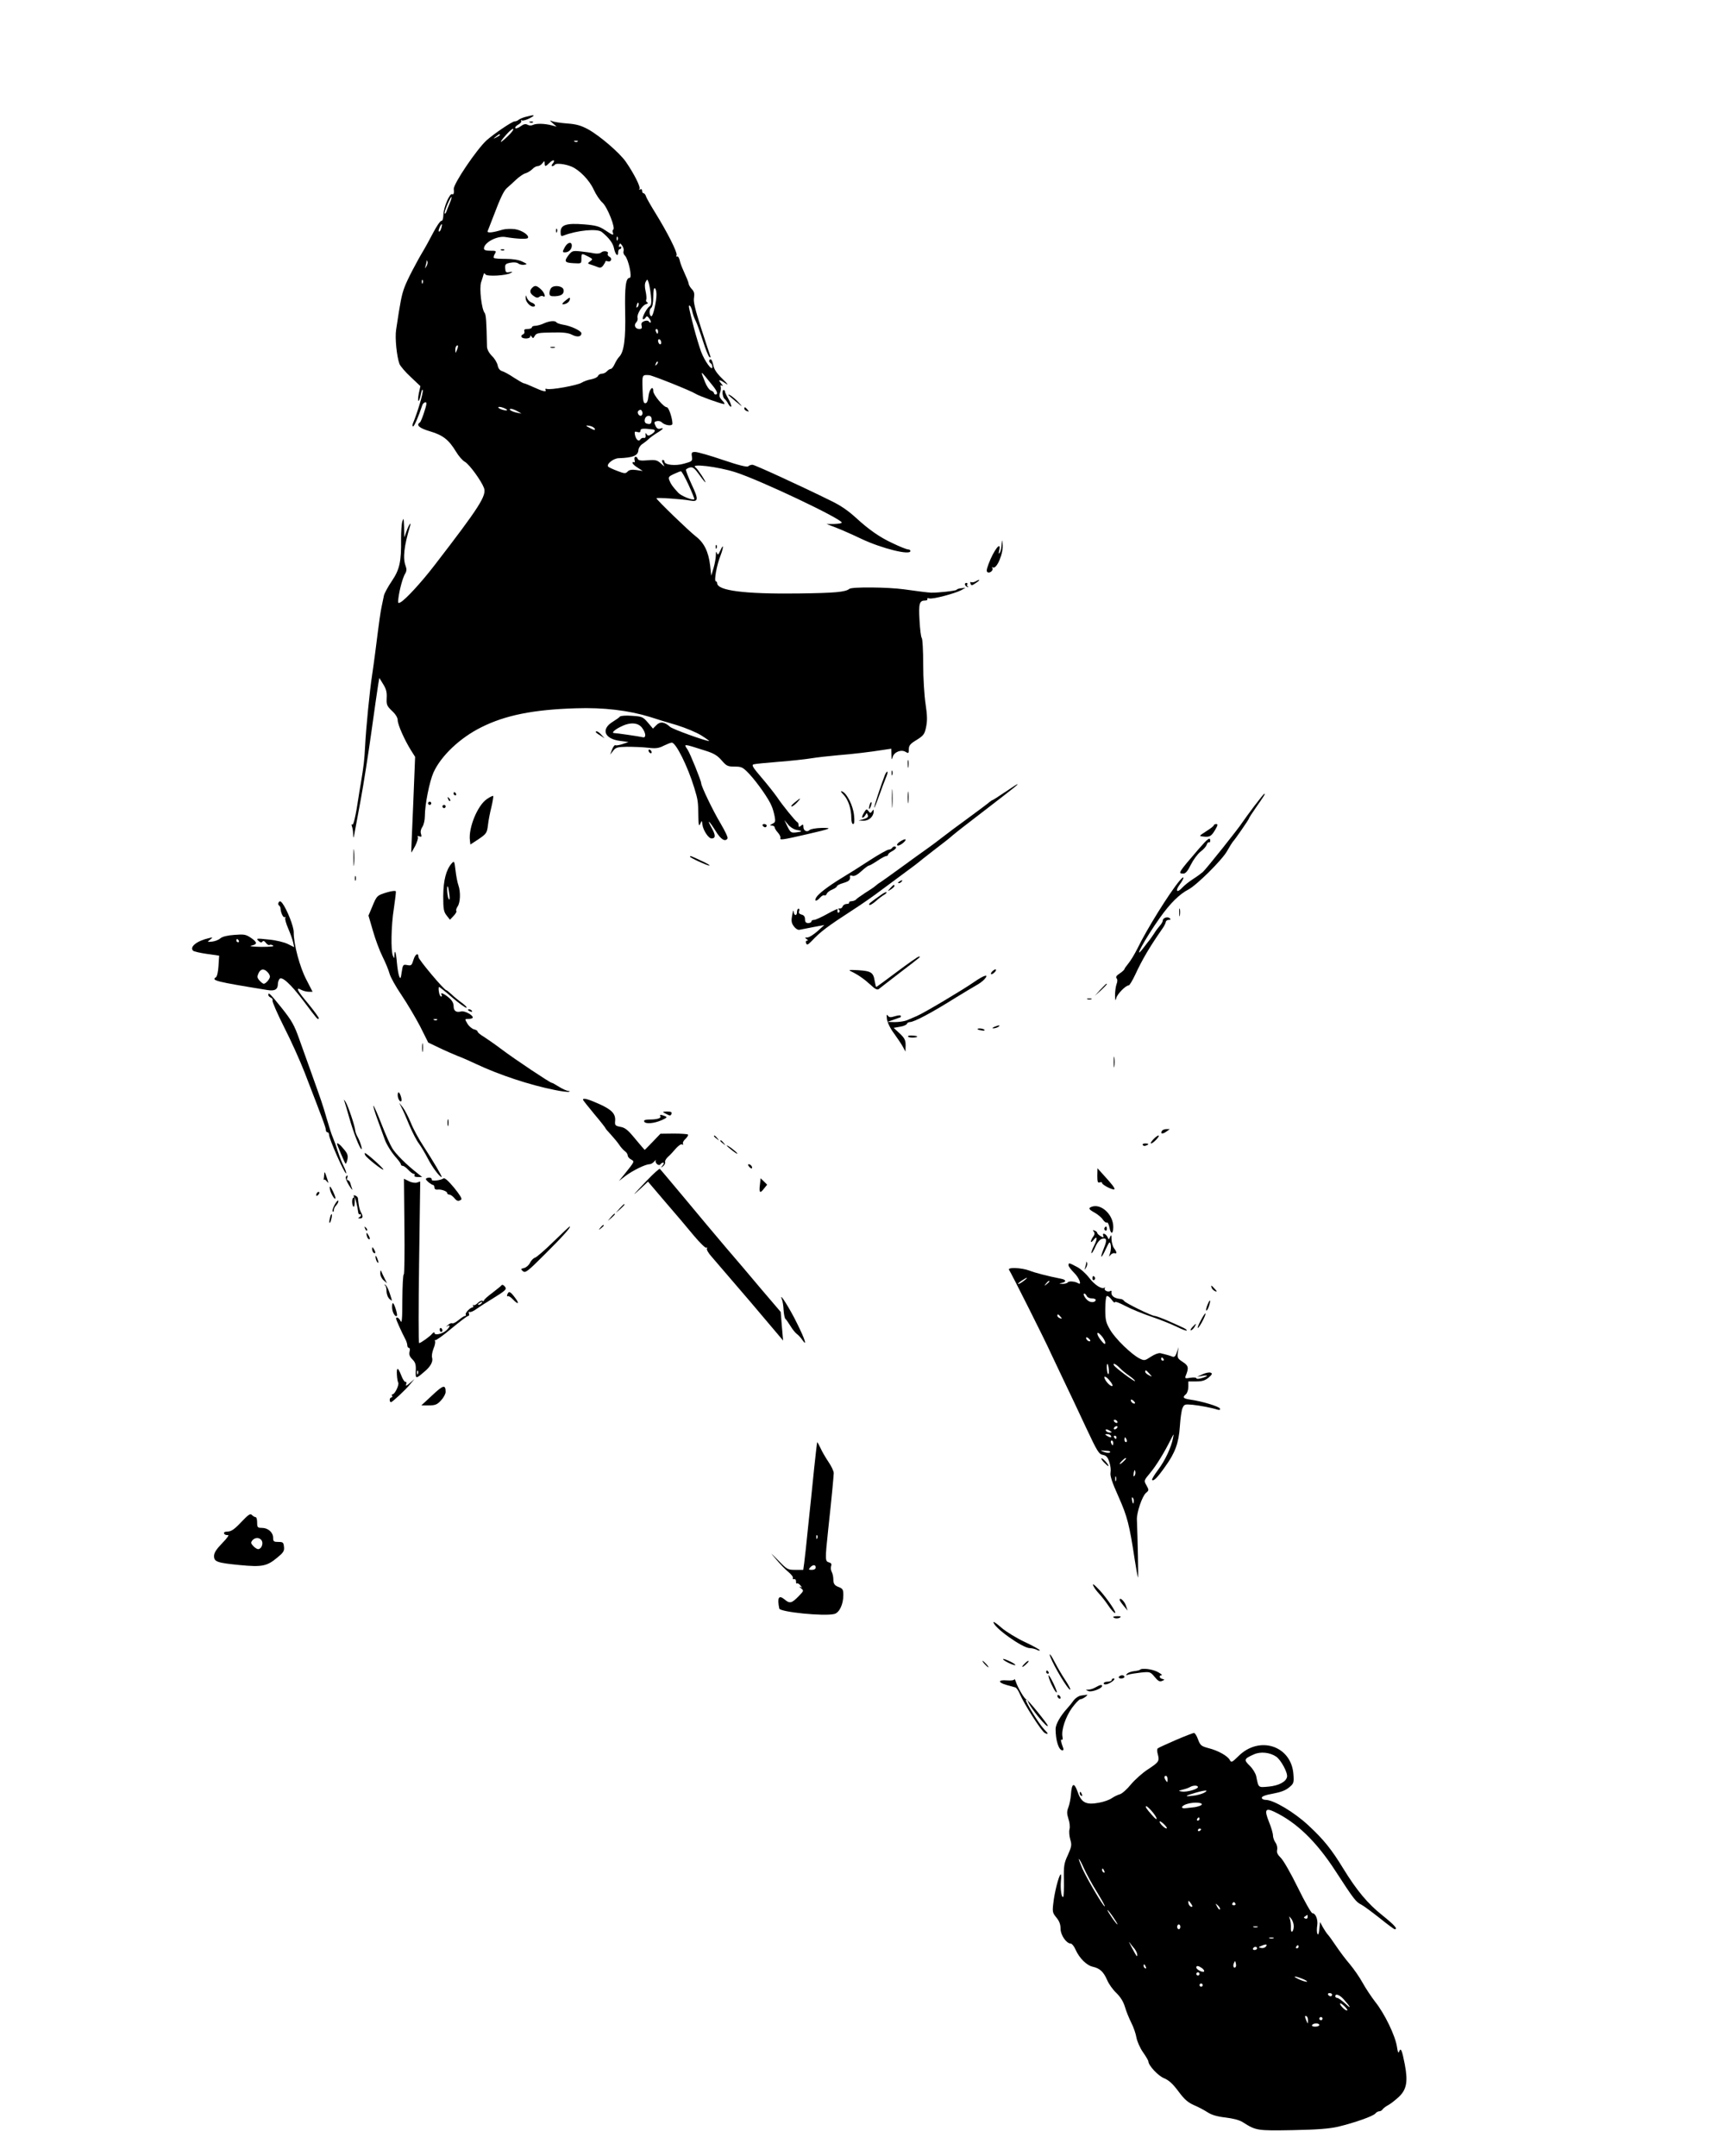 <?xml version="1.0" standalone="no"?>
<!DOCTYPE svg PUBLIC "-//W3C//DTD SVG 20010904//EN"
 "http://www.w3.org/TR/2001/REC-SVG-20010904/DTD/svg10.dtd">
<svg version="1.0" xmlns="http://www.w3.org/2000/svg"
 width="1080pt" height="1350pt" viewBox="0 0 1080 1350"
 preserveAspectRatio="xMidYMid meet">

<g transform="translate(0,1350) scale(0.1,-0.1)"
fill="#000000" stroke="none">
<path d="M3290 12768 c-19 -5 -39 -14 -44 -19 -6 -5 -16 -9 -24 -9 -15 0 -130
-78 -176 -119 -62 -57 -209 -274 -205 -305 3 -24 -1 -37 -10 -32 -15 9 -54
-83 -55 -128 -1 -25 -5 -40 -13 -39 -6 1 -31 -35 -54 -80 -24 -45 -48 -90 -54
-99 -47 -78 -107 -193 -123 -238 -18 -49 -25 -85 -52 -265 -8 -52 4 -167 21
-214 6 -14 37 -51 71 -82 l60 -57 -10 -46 c-5 -25 -6 -46 -2 -46 4 0 11 19 15
43 5 25 10 34 12 22 3 -16 -32 -135 -62 -207 -4 -10 -3 -18 1 -18 8 0 34 61
58 133 5 16 26 25 26 11 0 -18 -33 -115 -41 -119 -26 -17 -4 -36 64 -56 81
-24 117 -53 162 -127 16 -27 41 -56 56 -64 28 -16 102 -118 119 -163 18 -47
-27 -118 -310 -485 -83 -108 -181 -214 -212 -231 -16 -9 -17 -6 -14 23 7 57
28 132 42 155 10 16 11 29 4 48 -19 49 -11 124 27 250 10 34 -8 9 -22 -32
l-14 -38 -1 65 c-2 55 -3 61 -11 35 -5 -16 -8 -66 -8 -110 2 -141 -9 -191 -57
-262 -24 -35 -46 -76 -50 -91 -3 -15 -9 -45 -14 -67 -8 -38 -14 -78 -40 -285
-6 -47 -15 -112 -20 -145 -15 -95 -39 -341 -44 -445 -5 -94 -8 -119 -27 -235
-6 -33 -12 -71 -14 -85 -17 -115 -32 -180 -39 -173 -5 5 -6 0 -3 -10 4 -10 8
-33 8 -50 1 -30 2 -29 9 8 4 22 21 114 38 205 17 91 47 282 67 425 20 143 39
278 43 300 l7 40 24 -39 c19 -30 24 -51 22 -86 -2 -43 1 -50 33 -81 23 -21 36
-43 36 -59 0 -27 42 -122 83 -188 l26 -41 -12 -298 c-7 -164 -13 -299 -12
-301 1 -1 12 18 25 42 12 24 19 49 16 55 -5 7 -1 8 10 4 13 -5 15 -2 10 15 -5
14 -1 30 8 44 9 12 16 43 16 68 0 72 29 217 54 273 47 104 166 217 299 283
149 75 325 111 592 119 174 6 330 -13 464 -54 36 -12 111 -35 167 -51 55 -17
125 -46 155 -65 30 -19 52 -35 49 -35 -23 0 -229 74 -245 89 -34 31 -61 35
-85 11 l-22 -22 -32 38 c-31 36 -37 38 -101 42 -37 3 -70 0 -74 -5 -3 -5 -23
-19 -44 -32 -76 -46 -54 -107 44 -120 l54 -7 -37 -13 c-21 -7 -41 -10 -46 -7
-4 2 -13 -10 -20 -27 l-12 -32 19 24 c16 21 27 24 87 25 38 0 97 -2 131 -6 50
-6 68 -3 99 13 21 10 43 19 50 19 26 0 100 -149 141 -284 23 -76 24 -85 25
-170 1 -62 4 -73 12 -55 10 24 10 24 14 -6 5 -35 38 -85 57 -85 26 0 26 21 1
65 -34 62 -17 48 25 -19 32 -53 60 -69 74 -46 4 6 -16 47 -43 93 -47 78 -122
234 -122 253 0 15 -69 186 -85 210 -25 38 -31 39 110 -6 55 -17 77 -31 103
-61 30 -35 38 -39 81 -39 45 0 52 -4 93 -47 50 -54 123 -158 139 -200 7 -15
15 -44 19 -65 6 -31 4 -38 -14 -46 -18 -9 -18 -11 -3 -11 9 -1 17 -6 17 -11 0
-6 9 -21 20 -33 11 -12 18 -27 16 -34 -6 -15 13 -12 169 24 148 34 163 40 88
39 -35 -1 -68 -7 -74 -13 -16 -16 -39 -5 -39 19 0 17 -3 18 -15 8 -12 -10 -15
-10 -15 3 0 8 -3 17 -8 19 -11 5 -94 107 -127 157 -17 24 -60 79 -97 122 -54
63 -64 79 -50 83 9 3 80 10 157 16 77 6 169 16 205 22 36 6 110 14 165 19 100
8 199 20 288 34 l47 7 1 -38 c1 -33 2 -35 8 -14 9 32 54 49 81 32 18 -11 20
-9 20 16 0 24 9 35 49 59 43 27 50 36 59 80 8 38 8 72 -3 144 -8 52 -15 164
-15 249 0 86 -4 160 -9 165 -5 6 -11 55 -14 111 -6 106 -1 124 36 124 10 0 16
4 13 9 -4 5 3 7 13 4 22 -6 160 31 200 52 l26 15 -25 -3 c-14 -1 -28 -5 -31
-10 -5 -7 -119 -19 -159 -18 -22 1 -85 9 -170 21 -101 14 -326 16 -342 3 -25
-20 -86 -26 -323 -29 -335 -4 -505 18 -505 65 0 6 -4 11 -8 11 -13 0 5 102 29
161 21 56 20 80 -2 30 -12 -26 -15 -28 -21 -13 -4 12 -6 8 -6 -13 0 -16 -6
-52 -14 -80 l-15 -50 -7 65 c-10 85 -38 142 -89 181 -45 35 -247 230 -247 239
0 6 161 -5 210 -14 53 -10 55 6 11 99 -22 48 -39 91 -36 95 3 4 14 10 25 13
17 4 29 -5 57 -44 19 -27 37 -49 39 -49 7 0 -48 84 -60 92 -43 28 137 7 249
-29 156 -50 665 -292 665 -315 0 -5 -21 -8 -47 -9 l-48 0 60 -23 c33 -13 104
-44 158 -70 127 -60 307 -105 307 -76 0 6 -7 10 -15 10 -8 0 -52 17 -97 39
-78 36 -145 82 -228 158 -49 45 -97 78 -155 106 -184 91 -480 227 -494 227 -9
0 -21 -4 -27 -10 -6 -6 -61 7 -157 40 -82 28 -160 50 -174 50 -22 0 -25 -3
-21 -29 4 -28 2 -30 -49 -44 -54 -16 -123 -8 -123 13 0 6 -5 10 -10 10 -7 0
-7 -8 1 -22 12 -23 12 -23 -14 1 -23 20 -33 23 -82 19 -42 -4 -58 -1 -62 9 -8
21 -26 15 -20 -7 3 -11 1 -18 -4 -14 -5 3 -9 1 -9 -4 0 -6 14 -19 32 -30 l32
-21 -40 6 c-29 4 -45 1 -55 -10 -12 -13 -19 -13 -63 4 -27 10 -53 22 -58 27
-14 14 31 52 65 53 90 3 122 16 124 51 1 13 12 30 25 38 12 8 30 22 38 30 9 9
32 26 53 39 40 24 48 36 20 27 -12 -4 -22 2 -29 18 -10 21 -9 25 8 29 10 3 24
0 31 -7 19 -20 67 -26 67 -9 0 34 -23 103 -35 103 -20 0 -85 78 -85 101 0 39
-25 13 -30 -32 -3 -30 -10 -44 -20 -44 -12 0 -15 18 -17 88 -3 91 -3 91 42 88
24 -3 259 -97 289 -116 21 -14 163 -65 180 -65 5 0 0 11 -13 23 -17 19 -20 29
-13 48 5 13 7 30 4 38 -3 9 0 11 9 6 8 -5 5 1 -5 13 -24 28 -13 28 27 1 21
-14 15 -5 -19 28 -36 35 -53 60 -58 86 -4 20 -11 37 -16 37 -13 0 -13 -17 0
-25 6 -3 10 -14 10 -23 0 -30 -48 36 -71 97 -11 31 -31 97 -44 146 -34 133
-37 147 -26 141 5 -4 13 -21 16 -39 4 -17 13 -43 21 -57 7 -14 27 -69 44 -122
17 -54 36 -101 42 -104 6 -4 8 -1 5 7 -3 8 -29 86 -57 173 -38 119 -50 168
-45 192 4 24 1 38 -12 52 -10 10 -19 25 -21 33 -1 8 -6 23 -11 34 -5 11 -16
36 -24 55 -9 19 -19 47 -22 62 -4 16 -11 25 -16 22 -5 -3 -6 1 -3 9 6 16 -57
141 -133 264 -28 45 -54 91 -58 102 -3 12 -11 21 -16 21 -5 0 -9 7 -9 16 0 9
-5 12 -12 8 -7 -4 -8 -3 -4 4 7 12 -34 94 -85 168 -38 56 -165 165 -238 205
-43 23 -73 32 -131 36 -41 3 -84 10 -95 15 -15 7 -14 4 5 -13 l25 -22 -30 8
c-45 12 -98 13 -118 3 -10 -5 -24 -5 -34 1 -13 7 -25 4 -44 -10 -15 -11 -30
-15 -33 -11 -3 5 6 15 19 22 13 7 22 18 18 23 -3 6 -1 7 5 3 6 -3 28 3 49 14
40 21 30 24 -27 8z m-109 -119 c-54 -52 -61 -49 -14 5 21 24 42 42 46 39 5 -3
-10 -23 -32 -44z m-51 6 c0 -2 -10 -9 -22 -15 -22 -11 -22 -10 -4 4 21 17 26
19 26 11z m487 -41 c-3 -3 -12 -4 -19 -1 -8 3 -5 6 6 6 11 1 17 -2 13 -5z
m-157 -139 c-8 -9 -8 -15 -2 -15 6 0 13 4 16 9 7 11 66 4 104 -12 50 -21 113
-86 139 -144 14 -31 39 -68 55 -82 31 -27 84 -163 67 -169 -4 -2 -5 -10 -2
-18 7 -20 0 -18 -49 15 -36 24 -58 30 -131 36 -111 9 -147 -3 -147 -47 0 -25
3 -29 18 -23 86 33 210 45 239 23 45 -36 71 -71 77 -102 8 -40 26 -58 26 -27
0 12 5 21 10 21 6 0 10 5 10 11 0 5 -4 7 -10 4 -6 -3 -7 1 -4 10 6 14 8 13 20
-4 8 -11 11 -26 8 -34 -3 -8 1 -21 9 -28 22 -23 47 -139 29 -139 -24 0 -31
-55 -28 -212 4 -169 -7 -253 -38 -283 -8 -8 -20 -28 -28 -45 -7 -16 -18 -30
-24 -30 -6 0 -17 -7 -24 -15 -7 -8 -21 -15 -32 -15 -10 0 -21 -6 -24 -14 -3
-8 -22 -17 -42 -21 -20 -3 -47 -13 -60 -21 -26 -17 -198 -48 -219 -39 -8 2
-11 0 -8 -5 10 -17 -17 -11 -73 15 -30 14 -58 25 -62 25 -5 0 -32 16 -62 35
-29 20 -63 38 -74 41 -14 4 -24 16 -28 35 -3 17 -19 44 -36 60 -18 18 -30 41
-31 57 -3 163 -6 201 -15 213 -19 24 -34 154 -22 191 6 18 13 40 15 48 3 11 6
11 12 2 9 -15 133 -8 159 9 14 8 13 9 -8 5 -22 -4 -25 -1 -27 23 -2 26 2 30
33 36 22 4 41 2 49 -5 8 -6 24 -10 37 -8 21 3 20 5 -12 20 -22 11 -60 17 -103
17 -38 0 -72 2 -75 6 -3 3 -1 15 6 25 11 19 9 20 -28 20 -28 0 -40 4 -40 14 0
37 81 80 133 72 72 -12 137 -15 142 -6 10 16 -36 48 -81 55 -25 3 -59 2 -77
-3 -62 -19 -99 -23 -94 -9 3 6 17 44 32 82 50 132 69 170 89 188 12 10 37 33
56 51 19 18 46 37 60 41 14 4 33 16 43 26 10 11 25 19 34 19 9 0 22 8 29 18
13 16 13 16 14 0 0 -23 5 -23 31 3 23 23 39 18 19 -6z m-644 -246 c-8 -19 -17
-43 -21 -53 -3 -10 -8 -16 -11 -13 -3 3 5 28 17 56 12 29 24 50 26 48 2 -3 -3
-20 -11 -38z m-53 -157 c-3 -12 -9 -22 -14 -22 -5 0 -3 11 3 25 13 30 20 28
11 -3z m1104 -74 c-3 -8 -6 -5 -6 6 -1 11 2 17 5 13 3 -3 4 -12 1 -19z m-1197
-165 c-11 -17 -11 -17 -6 0 3 10 6 24 7 30 0 9 2 9 5 0 3 -7 0 -20 -6 -30z
m-23 -105 c-3 -8 -6 -5 -6 6 -1 11 2 17 5 13 3 -3 4 -12 1 -19z m1428 -75 c5
-46 3 -63 -7 -70 -18 -11 -51 -73 -43 -81 3 -3 10 0 16 8 8 13 12 12 24 -4 8
-11 12 -22 9 -25 -3 -3 -8 0 -12 6 -4 6 -15 7 -29 2 -15 -6 -20 -14 -16 -28 4
-16 1 -21 -15 -21 -25 0 -36 25 -18 42 7 7 10 20 8 27 -7 21 27 78 52 86 12 4
16 8 9 11 -7 3 -10 11 -7 18 3 7 1 31 -4 53 -6 26 -6 47 1 59 10 17 10 17 17
-2 4 -10 11 -47 15 -81z m35 2 c0 -42 -21 -135 -31 -135 -14 0 -17 40 -3 51 9
7 14 32 14 71 0 37 4 57 10 53 6 -3 10 -21 10 -40z m-118 -77 c-8 -8 -9 -4 -5
13 4 13 8 18 11 10 2 -7 -1 -18 -6 -23z m128 -153 c0 -8 -2 -15 -4 -15 -2 0
-6 7 -10 15 -3 8 -1 15 4 15 6 0 10 -7 10 -15z m20 -71 c0 -8 -4 -12 -10 -9
-5 3 -10 13 -10 21 0 8 5 12 10 9 6 -3 10 -13 10 -21z m-1279 -45 c-9 -22 -10
-22 -10 -3 -1 11 2 24 6 27 12 12 14 0 4 -24z m1250 -92 c-10 -9 -11 -8 -5 6
3 10 9 15 12 12 3 -3 0 -11 -7 -18z m349 -129 c31 -38 38 -58 20 -58 -5 0 -10
4 -10 9 0 5 -8 12 -19 16 -10 3 -27 27 -37 53 -31 78 -34 79 46 -20z m-1285
-156 c-7 -7 -55 8 -55 17 0 5 13 4 30 -2 16 -6 27 -13 25 -15z m65 -7 l25 -15
-30 6 c-33 7 -58 24 -34 24 7 -1 25 -7 39 -15z m776 -27 c-6 -4 -15 0 -20 9
-5 10 -4 18 5 24 9 5 16 3 20 -9 4 -9 1 -20 -5 -24z m64 -23 c0 -28 -7 -34
-29 -28 -12 3 -17 12 -14 27 6 29 43 30 43 1z m-356 -60 c3 -10 -3 -9 -25 2
-35 18 -37 22 -5 16 14 -3 27 -11 30 -18z m364 -4 c18 -2 15 -15 -9 -30 -18
-11 -23 -11 -31 1 -6 9 -8 8 -6 -7 2 -13 -2 -19 -11 -17 -8 2 -18 -3 -22 -10
-10 -16 -28 -1 -34 31 -3 18 -1 21 15 16 14 -4 20 -2 20 8 0 14 13 16 78 8z
m223 -347 c22 -48 38 -88 36 -90 -9 -9 -82 20 -101 41 -36 39 -46 54 -55 77
-8 20 -4 25 28 40 20 9 40 17 44 17 5 1 26 -38 48 -85z m-292 -1520 c26 -34
28 -67 4 -60 -15 4 -164 26 -179 26 -17 0 3 20 39 38 59 31 110 29 136 -4z
m966 -640 c41 -7 41 -11 1 -16 -33 -4 -37 -1 -56 37 l-19 40 23 -28 c12 -15
35 -30 51 -33z"/>
<path d="M3481 12054 c0 -11 3 -14 6 -6 3 7 2 16 -1 19 -3 4 -6 -2 -5 -13z"/>
<path d="M3535 11950 c-15 -28 -14 -30 3 -30 23 0 42 19 42 42 0 28 -28 21
-45 -12z"/>
<path d="M3138 11933 c7 -3 16 -2 19 1 4 3 -2 6 -13 5 -11 0 -14 -3 -6 -6z"/>
<path d="M3561 11904 c-31 -40 -27 -49 29 -52 50 -3 50 -3 50 27 0 36 1 36 42
15 30 -16 31 -17 13 -30 -17 -13 -17 -14 1 -20 10 -3 30 -10 43 -15 18 -8 26
-6 37 8 7 10 14 21 14 25 0 4 6 5 14 2 21 -8 32 17 12 28 -9 5 -14 13 -11 19
10 15 -24 22 -40 9 -9 -8 -27 -10 -48 -6 -17 4 -55 9 -83 12 -47 5 -53 3 -73
-22z"/>
<path d="M3332 11698 c-18 -18 -15 -35 10 -52 15 -11 25 -12 34 -5 7 6 18 8
24 4 20 -12 10 22 -13 43 -27 25 -38 27 -55 10z"/>
<path d="M3452 11698 c-6 -6 -12 -21 -12 -33 0 -17 6 -21 35 -20 41 2 58 15
53 41 -4 23 -57 31 -76 12z"/>
<path d="M3291 11634 c-1 -22 27 -54 47 -54 20 0 13 18 -9 25 -11 4 -24 16
-29 28 -9 22 -9 22 -9 1z"/>
<path d="M3543 11620 c-28 -22 -29 -30 -4 -23 11 3 22 12 26 20 8 23 3 24 -22
3z"/>
<path d="M3405 11475 c-16 -8 -40 -14 -52 -15 -13 0 -23 -4 -23 -10 0 -5 -12
-10 -26 -10 -18 0 -25 -4 -21 -14 3 -8 -1 -17 -9 -20 -9 -3 -12 -10 -9 -16 9
-14 55 -12 55 3 0 9 3 8 9 -2 7 -11 11 -10 19 6 10 17 23 20 107 21 70 2 103
-2 126 -14 33 -17 59 -13 59 9 0 15 -64 46 -115 54 -19 3 -38 10 -41 14 -7 13
-44 10 -79 -6z"/>
<path d="M3448 11323 c6 -2 18 -2 25 0 6 3 1 5 -13 5 -14 0 -19 -2 -12 -5z"/>
<path d="M3318 12733 c7 -3 16 -2 19 1 4 3 -2 6 -13 5 -11 0 -14 -3 -6 -6z"/>
<path d="M4524 11035 c2 -15 7 -30 13 -33 5 -4 16 -18 22 -30 7 -13 15 -21 19
-18 3 4 -5 25 -18 49 -13 23 -23 44 -21 47 1 2 -2 6 -8 8 -5 2 -8 -9 -7 -23z"/>
<path d="M4560 11027 c0 -1 21 -20 48 -42 43 -35 45 -36 17 -6 -26 29 -65 58
-65 48z"/>
<path d="M4660 10941 c0 -5 7 -12 16 -15 14 -5 15 -4 4 9 -14 17 -20 19 -20 6z"/>
<path d="M6271 10090 c-1 -19 -6 -42 -11 -50 -8 -11 -9 -8 -4 13 15 66 -34 3
-67 -85 -14 -38 -14 -48 -4 -52 16 -6 38 17 27 29 -4 5 -2 5 4 2 25 -14 69 94
61 148 -4 29 -4 29 -6 -5z"/>
<path d="M4481 10074 c0 -11 3 -14 6 -6 3 7 2 16 -1 19 -3 4 -6 -2 -5 -13z"/>
<path d="M6107 9859 c-9 -5 -22 -7 -27 -4 -5 3 -7 -1 -4 -9 5 -14 9 -13 30 1
33 21 34 31 1 12z"/>
<path d="M6042 9838 c2 -6 10 -13 16 -14 7 -1 8 0 2 3 -5 2 -8 9 -4 14 3 5 0
9 -6 9 -7 0 -10 -5 -8 -12z"/>
<path d="M3730 8916 c0 -2 12 -12 28 -21 l27 -18 -19 21 c-17 20 -36 29 -36
18z"/>
<path d="M4060 8801 c0 -5 5 -13 10 -16 6 -3 10 -2 10 4 0 5 -4 13 -10 16 -5
3 -10 2 -10 -4z"/>
<path d="M5683 8715 c0 -22 2 -30 4 -17 2 12 2 30 0 40 -3 9 -5 -1 -4 -23z"/>
<path d="M5582 8660 c0 -14 2 -19 5 -12 2 6 2 18 0 25 -3 6 -5 1 -5 -13z"/>
<path d="M5539 8644 c-25 -65 -69 -198 -65 -201 2 -2 15 32 30 74 15 43 34 93
42 112 8 18 13 36 10 39 -3 2 -11 -8 -17 -24z"/>
<path d="M5584 8500 c0 -52 1 -74 3 -47 2 26 2 68 0 95 -2 26 -3 4 -3 -48z"/>
<path d="M6292 8540 c-41 -28 -76 -50 -78 -50 -3 0 -11 -6 -19 -12 -7 -7 -66
-51 -130 -98 -65 -47 -140 -103 -169 -126 -28 -22 -70 -53 -94 -70 -23 -16
-94 -67 -158 -114 -64 -47 -124 -89 -133 -95 -9 -5 -23 -16 -31 -23 -8 -7 -37
-27 -65 -44 -27 -18 -53 -36 -56 -41 -3 -4 -15 -9 -27 -10 -11 0 -18 -5 -16
-9 3 -4 -4 -8 -14 -8 -11 0 -23 -7 -26 -15 -3 -9 -11 -15 -18 -13 -7 1 -43
-14 -79 -35 -36 -20 -73 -37 -82 -37 -10 0 -17 -4 -17 -10 0 -5 -9 -10 -20
-10 -14 0 -20 7 -20 24 0 16 -7 26 -21 29 -15 4 -20 11 -16 21 4 9 2 16 -3 16
-6 0 -10 -9 -10 -20 0 -28 -20 -25 -21 3 -1 12 -5 2 -9 -23 -7 -36 -5 -50 10
-70 10 -14 25 -24 35 -22 10 2 49 10 87 17 l69 13 -43 -39 c-24 -21 -52 -39
-63 -39 -17 0 -17 -2 -5 -10 9 -6 11 -10 3 -10 -7 0 -10 -7 -6 -16 5 -13 10
-11 33 12 58 61 94 89 265 200 50 32 124 84 165 115 41 30 111 82 155 115 44
32 82 61 85 64 3 3 46 37 95 75 50 38 104 80 120 95 39 32 71 57 230 179 162
125 181 140 175 141 -3 0 -38 -23 -78 -50z m-1037 -739 c3 -5 2 -12 -3 -15 -5
-3 -9 1 -9 9 0 17 3 19 12 6z"/>
<path d="M5683 8505 c0 -33 2 -45 4 -27 2 18 2 45 0 60 -2 15 -4 0 -4 -33z"/>
<path d="M5282 8523 c29 -31 48 -88 48 -145 0 -22 5 -38 11 -38 8 0 10 17 6
55 -6 61 -45 138 -74 149 -13 5 -10 -1 9 -21z"/>
<path d="M2840 8530 c0 -5 5 -10 11 -10 5 0 7 5 4 10 -3 6 -8 10 -11 10 -2 0
-4 -4 -4 -10z"/>
<path d="M7853 8453 c-32 -43 -66 -89 -75 -103 -21 -34 -226 -291 -247 -310
-9 -8 -36 -28 -61 -44 -25 -16 -55 -40 -67 -53 -33 -37 -48 -24 -18 17 32 44
33 64 0 25 -65 -78 -206 -305 -263 -423 -17 -34 -42 -76 -56 -93 -14 -17 -26
-34 -26 -37 0 -4 -13 -16 -29 -27 -21 -13 -27 -23 -20 -31 6 -7 6 -21 -1 -38
-5 -15 -9 -46 -9 -69 1 -34 3 -37 8 -16 6 25 59 79 78 79 5 0 23 30 41 68 43
93 90 173 166 282 14 19 25 41 25 48 1 6 9 12 18 12 12 0 14 3 7 10 -13 13
-44 3 -44 -14 0 -7 -8 -21 -18 -32 -9 -10 -26 -32 -36 -49 -11 -16 -23 -34
-28 -40 -4 -5 -22 -27 -38 -49 -74 -96 9 57 101 186 65 92 123 149 179 178 52
27 211 185 242 240 17 30 34 57 37 60 9 7 101 140 101 146 0 3 19 33 43 67 53
76 60 87 53 87 -3 0 -31 -35 -63 -77z"/>
<path d="M3049 8497 c-59 -39 -117 -181 -107 -259 l3 -26 52 34 c48 33 52 38
58 87 3 29 13 80 22 115 8 35 13 65 11 68 -3 2 -20 -6 -39 -19z"/>
<path d="M2806 8497 c3 -10 9 -15 12 -12 3 3 0 11 -7 18 -10 9 -11 8 -5 -6z"/>
<path d="M4975 8475 c-16 -13 -25 -24 -19 -25 6 0 21 11 34 25 30 32 24 32
-15 0z"/>
<path d="M2680 8470 c0 -5 5 -10 10 -10 6 0 10 5 10 10 0 6 -4 10 -10 10 -5 0
-10 -4 -10 -10z"/>
<path d="M5446 8465 c-3 -9 -6 -22 -5 -28 0 -7 5 -1 10 12 5 13 8 26 5 28 -2
2 -6 -3 -10 -12z"/>
<path d="M2770 8450 c0 -5 5 -10 10 -10 6 0 10 5 10 10 0 6 -4 10 -10 10 -5 0
-10 -4 -10 -10z"/>
<path d="M5408 8409 c-10 -16 -13 -29 -8 -29 5 0 13 7 18 16 8 15 10 15 15 0
5 -11 -2 -18 -26 -25 l-32 -9 32 -1 c33 -1 63 27 63 59 0 13 -1 13 -10 0 -9
-13 -12 -13 -23 2 -11 14 -14 13 -29 -13z"/>
<path d="M4775 8330 c3 -5 10 -10 16 -10 5 0 9 5 9 10 0 6 -7 10 -16 10 -8 0
-12 -4 -9 -10z"/>
<path d="M7600 8333 c0 -5 -21 -21 -48 -38 -46 -30 -47 -30 -19 -33 40 -5 51
1 75 42 17 29 18 36 7 36 -8 0 -15 -3 -15 -7z"/>
<path d="M5636 8231 c-17 -11 -24 -21 -17 -25 11 -7 58 30 50 38 -3 3 -17 -3
-33 -13z"/>
<path d="M7504 8183 c-128 -149 -131 -153 -95 -153 14 0 28 17 47 56 15 30 42
67 60 81 18 13 36 33 39 44 4 11 10 17 14 15 4 -3 8 1 8 9 0 26 -14 16 -73
-52z"/>
<path d="M2213 8130 c0 -47 2 -66 4 -42 2 23 2 61 0 85 -2 23 -4 4 -4 -43z"/>
<path d="M5585 8190 c-3 -5 -13 -10 -21 -10 -8 0 -62 -30 -119 -67 -58 -38
-134 -86 -171 -108 -89 -54 -151 -102 -164 -125 -14 -26 2 -26 25 0 10 11 22
17 26 14 5 -3 12 1 15 9 3 9 19 21 35 27 16 7 29 16 29 21 0 4 18 14 40 20 37
11 45 20 41 42 -1 5 6 6 16 3 12 -4 31 6 56 29 21 19 42 35 47 35 5 0 29 14
53 30 25 17 50 30 56 30 6 0 11 4 11 8 0 5 11 15 25 22 14 7 25 17 25 22 0 11
-18 10 -25 -2z"/>
<path d="M4320 8136 c0 -7 107 -56 121 -56 8 1 -15 14 -50 30 -65 31 -71 33
-71 26z"/>
<path d="M2828 8094 c-35 -40 -52 -106 -53 -204 0 -82 3 -99 21 -122 l21 -27
23 24 c13 14 21 28 17 31 -3 4 0 16 8 28 17 24 20 90 5 133 -6 16 -14 58 -18
93 -7 59 -8 61 -24 44z m-15 -193 c4 -29 2 -40 -4 -30 -8 13 -14 88 -5 78 2
-2 6 -24 9 -48z"/>
<path d="M2222 8000 c0 -14 2 -19 5 -12 2 6 2 18 0 25 -3 6 -5 1 -5 -13z"/>
<path d="M5630 7980 c-9 -6 -10 -10 -3 -10 6 0 15 5 18 10 8 12 4 12 -15 0z"/>
<path d="M5574 7939 c-19 -22 -19 -22 4 -8 12 8 22 17 22 21 0 12 -6 9 -26
-13z"/>
<path d="M2425 7913 c-64 -19 -66 -21 -94 -89 l-24 -57 28 -96 c15 -53 42
-125 60 -161 18 -36 38 -84 44 -107 6 -22 40 -83 75 -134 35 -52 87 -140 116
-195 l51 -102 67 -32 c37 -18 90 -41 117 -52 28 -10 79 -33 115 -50 144 -68
337 -132 493 -163 43 -9 84 -14 90 -11 7 2 4 5 -6 5 -9 1 -35 12 -57 26 -22
14 -42 25 -46 25 -10 0 -232 148 -314 210 -41 31 -92 66 -112 79 -21 12 -38
27 -38 32 0 5 -10 11 -23 14 -13 4 -31 19 -41 36 -17 29 -17 29 8 29 14 0 26
4 26 9 0 16 -52 43 -72 38 -32 -9 -48 3 -48 33 0 19 -10 37 -31 54 -30 26 -56
35 -44 16 3 -5 2 -10 -3 -10 -5 0 -12 14 -14 30 -3 17 -2 30 1 30 3 0 40 -29
81 -65 41 -35 81 -64 89 -65 8 0 -4 13 -25 29 -21 15 -52 40 -67 55 -15 14
-30 26 -33 26 -13 0 -174 192 -174 207 0 30 -20 20 -31 -16 -11 -36 -14 -39
-39 -34 -26 5 -28 3 -35 -44 -6 -42 -8 -45 -16 -25 -5 13 -11 51 -14 84 -5 63
-14 90 -16 47 0 -22 -1 -23 -9 -4 -14 33 -11 191 6 297 8 54 14 102 12 107 -2
5 -25 2 -53 -6z m312 -799 c-3 -3 -12 -4 -19 -1 -8 3 -5 6 6 6 11 1 17 -2 13
-5z"/>
<path d="M5515 7896 c-71 -50 -78 -56 -72 -62 3 -4 22 7 41 24 19 17 43 35 53
40 10 6 16 13 13 15 -3 3 -19 -5 -35 -17z"/>
<path d="M1745 7850 c-4 -7 -4 -15 1 -19 5 -3 9 -10 10 -16 1 -29 17 -64 27
-58 5 3 7 1 3 -5 -3 -6 5 -35 18 -65 13 -30 27 -69 31 -87 l7 -31 -40 20 c-22
11 -74 24 -120 28 -76 8 -80 8 -64 -8 12 -11 19 -13 25 -5 5 7 12 5 22 -8 7
-10 18 -16 22 -13 5 3 15 2 23 -4 10 -5 -17 -8 -75 -8 -52 1 -78 4 -61 8 39 8
38 21 -5 50 -30 20 -42 22 -103 17 -43 -3 -75 -11 -87 -22 -10 -9 -33 -18 -51
-20 -32 -3 -32 -3 -13 12 19 16 19 16 -6 10 -76 -17 -124 -55 -100 -79 5 -5
44 -14 86 -20 l77 -11 -4 -64 c-2 -36 -9 -67 -16 -71 -32 -20 0 -28 321 -80
49 -8 67 3 67 41 0 7 4 19 9 27 14 22 71 -30 153 -139 88 -117 86 -115 94
-107 3 3 -27 44 -66 92 -71 84 -82 108 -42 86 12 -6 32 -11 45 -11 l24 0 -39
76 c-41 77 -80 224 -79 296 1 35 -42 143 -71 182 -11 14 -17 16 -23 6z m-250
-240 c3 -5 1 -10 -4 -10 -6 0 -11 5 -11 10 0 6 2 10 4 10 3 0 8 -4 11 -10z
m179 -196 c9 -8 16 -22 16 -29 0 -15 -26 -45 -39 -45 -4 0 -16 9 -26 20 -15
17 -16 24 -7 45 13 29 34 32 56 9z"/>
<path d="M7383 7785 c0 -22 2 -30 4 -17 2 12 2 30 0 40 -3 9 -5 -1 -4 -23z"/>
<path d="M5616 7415 c-69 -52 -128 -95 -130 -95 -2 0 -6 17 -10 39 -8 52 -23
61 -103 66 -58 3 -64 2 -43 -8 42 -20 83 -49 122 -85 27 -26 41 -32 50 -25 7
6 67 52 133 103 141 108 131 100 117 100 -5 0 -67 -43 -136 -95z"/>
<path d="M6210 7415 c-7 -8 -8 -15 -2 -15 5 0 15 7 22 15 7 8 8 15 2 15 -5 0
-15 -7 -22 -15z"/>
<path d="M6100 7352 c-75 -52 -317 -196 -360 -214 -19 -9 -48 -20 -63 -27 -15
-6 -49 -11 -75 -11 l-47 1 40 14 c22 8 41 15 43 15 1 0 2 4 2 9 0 5 -16 4 -36
-2 -29 -9 -37 -8 -46 4 -7 10 -8 4 -5 -23 3 -21 22 -60 45 -90 21 -29 46 -66
55 -83 l16 -30 1 39 c0 33 -6 45 -37 75 l-38 35 40 7 c21 3 41 12 43 18 2 6
10 11 18 11 27 0 138 59 289 154 50 31 106 64 125 75 19 10 44 28 54 40 31 35
-2 26 -64 -17z"/>
<path d="M6889 7303 l-34 -38 38 34 c34 33 42 41 34 41 -2 0 -19 -17 -38 -37z"/>
<path d="M1680 7270 c0 -6 7 -13 16 -17 8 -3 13 -11 10 -18 -2 -7 30 -82 73
-167 43 -84 100 -211 128 -283 115 -298 133 -345 133 -360 0 -8 5 -15 10 -15
6 0 10 -7 10 -15 0 -26 99 -250 107 -242 2 3 -4 22 -15 44 -11 21 -27 63 -37
93 -9 30 -23 69 -30 85 -8 17 -25 70 -39 119 -28 97 -35 115 -96 286 -23 63
-57 160 -77 215 -30 85 -46 114 -109 193 -74 92 -84 101 -84 82z"/>
<path d="M6808 7243 c6 -2 18 -2 25 0 6 3 1 5 -13 5 -14 0 -19 -2 -12 -5z"/>
<path d="M2930 7176 c0 -2 7 -7 16 -10 8 -3 12 -2 9 4 -6 10 -25 14 -25 6z"/>
<path d="M6225 7070 c-13 -6 -15 -9 -5 -9 8 0 22 4 30 9 18 12 2 12 -25 0z"/>
<path d="M6120 7056 c0 -2 11 -6 25 -8 13 -3 22 -1 19 3 -5 9 -44 13 -44 5z"/>
<path d="M5685 7009 c3 -4 19 -7 34 -6 36 3 30 11 -10 13 -16 1 -26 -2 -24 -7z"/>
<path d="M2643 6940 c0 -25 2 -35 4 -22 2 12 2 32 0 45 -2 12 -4 2 -4 -23z"/>
<path d="M6973 6850 c0 -30 2 -43 4 -27 2 15 2 39 0 55 -2 15 -4 2 -4 -28z"/>
<path d="M2490 6643 c0 -23 16 -48 23 -37 5 10 -9 54 -18 54 -3 0 -5 -8 -5
-17z"/>
<path d="M2156 6605 c4 -11 18 -58 31 -105 26 -91 60 -179 74 -194 12 -13 -5
45 -22 75 -8 13 -14 31 -15 40 -2 29 -44 153 -60 179 -10 16 -13 18 -8 5z"/>
<path d="M3650 6614 c0 -3 32 -43 70 -89 39 -46 70 -86 70 -88 0 -3 16 -22 36
-43 20 -22 43 -50 52 -64 9 -14 25 -31 34 -38 10 -7 18 -19 18 -27 0 -8 9 -19
21 -25 23 -13 23 -12 -41 -92 l-35 -43 40 31 c45 34 126 74 151 74 9 0 23 8
31 18 8 9 12 12 9 6 -8 -16 20 -39 29 -24 3 5 11 10 17 10 6 0 5 -7 -3 -17
-13 -16 -12 -17 3 -5 9 8 15 19 12 26 -2 6 6 21 18 32 13 11 35 35 50 53 17
19 33 29 39 25 7 -4 9 -3 5 4 -3 6 3 20 16 31 12 12 19 24 15 27 -3 3 -43 6
-89 6 l-83 -1 -48 -50 c-27 -28 -49 -51 -51 -51 -1 0 -27 31 -59 69 -45 55
-63 70 -92 75 -32 6 -36 10 -34 34 5 46 -18 72 -97 108 -71 32 -104 41 -104
28z"/>
<path d="M2514 6565 c9 -16 31 -67 49 -111 19 -45 46 -97 60 -115 14 -19 39
-61 56 -94 26 -51 73 -115 86 -115 6 0 -55 103 -113 192 -30 45 -66 112 -80
148 -15 36 -37 79 -50 96 l-23 29 15 -30z"/>
<path d="M2366 6483 c20 -54 39 -107 43 -118 11 -32 44 -84 74 -117 15 -17 27
-34 27 -39 0 -5 5 -9 11 -9 7 0 22 -11 35 -25 13 -14 28 -25 34 -25 6 0 8 -4
5 -10 -4 -6 5 -10 21 -10 l27 0 -35 28 c-64 50 -130 116 -152 152 -12 19 -42
86 -66 148 -24 62 -47 115 -52 118 -4 3 8 -39 28 -93z"/>
<path d="M4151 6536 c2 -2 14 -8 26 -14 17 -9 22 -9 27 3 4 11 -2 15 -26 15
-17 0 -29 -2 -27 -4z"/>
<path d="M4134 6511 c8 -12 -19 -21 -66 -21 -27 0 -38 -4 -35 -12 6 -18 62
-13 110 8 33 15 36 19 21 25 -27 11 -36 10 -30 0z"/>
<path d="M2802 6470 c0 -19 2 -27 5 -17 2 9 2 25 0 35 -3 9 -5 1 -5 -18z"/>
<path d="M7275 6419 c-12 -19 3 -22 27 -5 l22 16 -21 0 c-12 0 -25 -5 -28 -11z"/>
<path d="M4470 6386 c0 -2 8 -10 18 -17 15 -13 16 -12 3 4 -13 16 -21 21 -21
13z"/>
<path d="M7220 6365 c-13 -14 -19 -25 -13 -25 5 0 20 11 33 25 13 14 19 25 13
25 -5 0 -20 -11 -33 -25z"/>
<path d="M4510 6356 c0 -2 8 -10 18 -17 15 -13 16 -12 3 4 -13 16 -21 21 -21
13z"/>
<path d="M2110 6338 c0 -7 48 -119 53 -124 3 -3 8 8 12 25 5 26 1 38 -22 65
-23 29 -43 44 -43 34z"/>
<path d="M7155 6330 c3 -5 12 -7 20 -3 21 7 19 13 -6 13 -11 0 -18 -4 -14 -10z"/>
<path d="M4550 6327 c0 -3 17 -17 37 -33 20 -15 33 -23 29 -16 -8 13 -66 56
-66 49z"/>
<path d="M2287 6266 c10 -18 113 -99 113 -89 0 9 -105 103 -115 103 -3 0 -2
-6 2 -14z"/>
<path d="M4690 6195 c7 -9 15 -13 17 -11 7 7 -7 26 -19 26 -6 0 -6 -6 2 -15z"/>
<path d="M4050 6108 c-90 -94 -101 -108 -39 -50 l46 43 109 -128 c61 -70 141
-165 178 -210 38 -45 73 -80 79 -76 6 3 7 1 3 -5 -4 -6 10 -30 32 -54 21 -24
130 -151 242 -282 l203 -240 -8 90 -7 89 -122 143 c-66 79 -168 199 -225 265
-57 67 -171 203 -253 302 -83 99 -153 183 -157 186 -3 3 -40 -30 -81 -73z"/>
<path d="M6870 6138 c0 -38 3 -46 15 -42 8 4 15 2 15 -4 0 -11 69 -46 77 -39
5 6 -14 31 -69 91 l-37 41 -1 -47z"/>
<path d="M2030 6147 c0 -8 -2 -21 -3 -29 -2 -7 -2 -9 1 -5 2 4 10 0 18 -10 12
-16 12 -13 2 17 -13 42 -18 49 -18 27z"/>
<path d="M2165 6130 c-3 -5 6 -29 20 -52 15 -24 24 -34 20 -23 -4 11 -10 28
-12 38 -3 9 -10 17 -15 17 -6 0 -8 7 -4 15 6 17 0 20 -9 5z"/>
<path d="M2672 6123 c-9 -3 -7 -10 9 -24 12 -10 26 -19 31 -19 4 0 8 -7 8 -16
0 -9 7 -14 18 -13 23 4 62 -10 62 -22 0 -5 6 -9 13 -9 7 0 20 -9 30 -20 18
-22 26 -24 44 -12 8 5 -7 29 -44 75 -37 44 -59 64 -67 58 -16 -12 -75 -19 -73
-8 2 12 -14 17 -31 10z"/>
<path d="M2532 5819 c2 -164 0 -299 -4 -299 -5 0 -8 -71 -9 -157 0 -121 -3
-153 -11 -135 -10 21 -28 30 -28 15 0 -8 35 -85 56 -125 8 -14 14 -33 14 -42
0 -9 5 -16 10 -16 6 0 8 -10 4 -24 -4 -18 1 -31 18 -48 18 -18 23 -32 21 -71
-2 -52 0 -53 54 -6 39 32 56 64 48 89 -3 10 1 35 9 55 9 21 13 42 9 49 -3 6
-3 8 1 4 4 -3 50 29 102 73 52 43 99 79 105 79 6 0 8 7 5 16 -3 8 -2 12 4 9 5
-3 25 5 42 18 18 13 60 40 93 60 94 58 100 64 85 82 -7 9 -16 12 -19 8 -3 -5
-30 -26 -58 -48 -29 -21 -53 -43 -53 -48 0 -4 -4 -6 -10 -2 -5 3 -18 -3 -29
-14 -11 -11 -22 -16 -26 -13 -4 4 -5 2 -3 -5 2 -6 0 -10 -3 -10 -12 3 -49 -35
-43 -44 3 -5 1 -9 -5 -9 -5 0 -23 -12 -40 -26 -17 -14 -35 -23 -40 -20 -5 3
-17 -2 -28 -12 -10 -9 -13 -13 -6 -8 24 16 23 0 -1 -23 -26 -24 -76 -35 -76
-17 0 6 -6 4 -13 -4 -14 -18 -73 -60 -83 -60 -4 0 -4 228 0 506 l7 506 -21 -7
c-11 -3 -34 0 -50 9 l-31 15 3 -300z m483 -479 c-3 -5 -12 -10 -18 -10 -7 0
-6 4 3 10 19 12 23 12 15 0z m-398 -442 c-3 -8 -6 -5 -6 6 -1 11 2 17 5 13 3
-3 4 -12 1 -19z"/>
<path d="M4758 6084 c-7 -52 0 -60 24 -28 l21 26 -20 20 -21 20 -4 -38z"/>
<path d="M2067 6048 c7 -28 33 -67 33 -50 0 14 -28 72 -34 72 -2 0 -2 -10 1
-22z"/>
<path d="M1987 6033 c-4 -3 -7 -11 -7 -17 0 -6 5 -5 12 2 6 6 9 14 7 17 -3 3
-9 2 -12 -2z"/>
<path d="M2215 6010 c3 -6 2 -10 -2 -10 -11 0 -11 -45 0 -56 4 -4 7 8 8 27 l1
34 9 -35 c5 -19 10 -45 11 -57 1 -12 6 -19 10 -17 4 3 8 1 8 -5 0 -5 -6 -12
-12 -14 -8 -3 -6 -6 5 -6 20 -1 22 12 6 40 -9 17 -13 37 -18 85 0 7 -8 15 -17
18 -8 3 -12 2 -9 -4z"/>
<path d="M2095 5956 c-10 -19 -16 -38 -12 -42 4 -4 7 0 7 9 0 8 7 23 16 31 8
9 14 21 12 27 -2 6 -12 -5 -23 -25z"/>
<path d="M3879 5933 l-24 -28 28 24 c25 23 32 31 24 31 -2 0 -14 -12 -28 -27z"/>
<path d="M6833 5943 c-21 -8 -15 -17 22 -37 19 -11 42 -30 50 -43 9 -13 20
-21 25 -18 5 3 12 -10 16 -30 8 -46 24 -45 24 3 0 78 -78 149 -137 125z"/>
<path d="M2066 5874 c-4 -14 -5 -28 -3 -31 3 -2 8 8 11 23 4 14 5 28 3 31 -3
2 -8 -8 -11 -23z"/>
<path d="M3824 5878 l-19 -23 23 19 c12 11 22 21 22 23 0 8 -8 2 -26 -19z"/>
<path d="M3759 5813 c-13 -16 -12 -17 4 -4 9 7 17 15 17 17 0 8 -8 3 -21 -13z"/>
<path d="M2286 5807 c3 -10 9 -15 12 -12 3 3 0 11 -7 18 -10 9 -11 8 -5 -6z"/>
<path d="M3466 5726 c-53 -52 -105 -97 -116 -101 -11 -3 -25 -18 -32 -33 -7
-14 -24 -29 -37 -32 -22 -5 -22 -6 -7 -20 16 -12 29 -2 137 106 110 109 168
174 156 174 -3 0 -48 -42 -101 -94z"/>
<path d="M6915 5811 c-3 -5 -1 -12 5 -16 5 -3 10 1 10 9 0 18 -6 21 -15 7z"/>
<path d="M6848 5788 c7 -9 6 -19 -4 -32 -8 -11 -14 -25 -14 -30 0 -6 7 -2 15
8 25 33 28 11 5 -34 -12 -23 -19 -44 -17 -47 3 -2 14 15 25 40 12 27 28 46 41
50 31 8 34 -6 11 -62 -26 -66 -16 -66 14 -1 22 47 24 49 30 26 3 -13 1 -37 -4
-53 -8 -23 -8 -25 2 -12 7 9 19 14 26 12 16 -6 15 7 -3 31 -8 11 -15 36 -16
55 0 29 -2 32 -9 16 -7 -18 -9 -18 -15 -3 -9 22 -36 33 -28 11 5 -13 3 -14
-15 -4 -12 7 -22 16 -22 20 0 5 -7 12 -16 15 -13 5 -14 3 -6 -6z"/>
<path d="M2297 5760 c3 -11 9 -20 15 -20 5 0 4 9 -2 20 -6 11 -12 20 -14 20
-2 0 -2 -9 1 -20z"/>
<path d="M2330 5678 c0 -9 5 -20 10 -23 13 -8 13 5 0 25 -8 13 -10 13 -10 -2z"/>
<path d="M2351 5630 c0 -8 4 -22 9 -30 12 -18 12 -2 0 25 -6 13 -9 15 -9 5z"/>
<path d="M6801 5593 c-1 -6 -4 -20 -7 -30 -5 -17 -5 -17 6 0 6 10 9 23 6 30
-3 9 -5 9 -5 0z"/>
<path d="M6690 5577 c0 -7 16 -28 35 -47 31 -30 51 -81 25 -65 -20 12 -59 15
-65 5 -3 -5 -18 -9 -33 -9 -24 2 -24 2 -4 6 30 6 28 20 -5 26 -81 16 -163 37
-198 51 -50 19 -142 22 -127 4 11 -15 228 -446 262 -523 13 -27 50 -106 83
-175 33 -69 95 -199 137 -290 69 -147 80 -166 105 -170 21 -4 30 -14 40 -44 8
-22 11 -52 8 -67 -4 -20 10 -62 50 -151 55 -124 68 -173 102 -398 9 -57 18
-106 20 -108 3 -3 -2 238 -7 363 -2 43 33 147 57 167 19 16 19 18 3 47 -17 30
-17 30 23 78 37 44 89 128 131 213 18 35 18 35 12 5 -11 -58 -50 -141 -93
-198 -24 -32 -41 -60 -38 -64 10 -9 33 14 83 85 62 86 84 147 91 251 3 47 10
98 16 113 11 25 14 26 62 22 48 -5 118 -18 159 -31 12 -3 17 -1 14 7 -4 13
-113 46 -185 56 -46 7 -52 14 -28 34 8 7 15 28 15 46 l0 34 49 0 c38 0 56 6
78 24 23 20 25 26 12 31 -8 3 -31 -1 -50 -10 l-34 -16 34 6 c41 6 36 -2 -8
-15 -17 -5 -31 -5 -31 0 0 5 -17 6 -37 3 -33 -6 -36 -4 -29 13 20 50 17 63
-19 86 -32 21 -35 27 -31 58 l5 35 -11 -33 c-8 -24 -15 -31 -27 -27 -15 6 -30
11 -76 22 -12 2 -36 -7 -59 -22 -38 -25 -41 -26 -70 -12 -50 24 -155 126 -186
181 -26 44 -30 61 -30 128 0 42 4 79 9 82 5 4 19 -6 30 -21 11 -16 21 -23 21
-17 0 7 29 -4 65 -23 36 -19 109 -49 162 -67 54 -18 126 -47 161 -64 34 -17
62 -27 62 -23 0 8 -8 12 -116 60 -39 17 -77 31 -84 31 -19 0 -183 80 -192 94
-4 6 -13 11 -20 12 -43 4 -64 20 -59 47 1 5 -3 6 -8 3 -14 -9 -42 5 -34 18 3
6 3 8 -1 4 -16 -14 -62 15 -97 61 -20 26 -55 58 -78 69 -49 26 -51 26 -51 9z
m-280 -97 c-14 -11 -29 -20 -35 -20 -5 0 4 9 20 20 38 25 48 25 15 0z m160 -4
c0 -2 -8 -10 -17 -17 -16 -13 -17 -12 -4 4 13 16 21 21 21 13z m234 -91 c3 -8
17 -15 31 -15 14 0 25 -4 25 -9 0 -14 -23 -19 -42 -9 -20 10 -43 48 -29 48 5
0 11 -7 15 -15z m-164 -130 c11 -13 10 -14 -4 -9 -9 3 -16 10 -16 15 0 13 6
11 20 -6z m280 -163 c0 -12 -7 -9 -25 13 -33 40 -33 69 0 32 14 -15 25 -36 25
-45z m-94 11 c-7 -7 -26 7 -26 19 0 6 6 6 15 -2 9 -7 13 -15 11 -17z m459
-113 c3 -5 1 -10 -4 -10 -6 0 -11 5 -11 10 0 6 2 10 4 10 3 0 8 -4 11 -10z
m-343 -64 c2 -19 0 -32 -4 -30 -8 5 -12 64 -4 64 2 0 6 -15 8 -34z m68 9 c12
-13 40 -36 62 -51 21 -15 36 -29 34 -32 -5 -4 -121 82 -131 98 -12 20 12 9 35
-15z m186 -36 c19 -22 19 -22 -3 -10 -13 6 -23 16 -23 21 0 15 5 12 26 -11z
m-247 -46 c12 -14 19 -28 16 -31 -6 -7 -34 17 -46 40 -15 28 6 22 30 -9z m157
-140 c-7 -7 -26 7 -26 19 0 6 6 6 15 -2 9 -7 13 -15 11 -17z m-111 -113 c3 -5
2 -10 -4 -10 -5 0 -13 5 -16 10 -3 6 -2 10 4 10 5 0 13 -4 16 -10z m0 -40 c-3
-5 -11 -10 -16 -10 -6 0 -7 5 -4 10 3 6 11 10 16 10 6 0 7 -4 4 -10z m-45 -20
c13 -8 13 -10 -2 -10 -9 0 -20 5 -23 10 -8 13 5 13 25 0z m5 -30 c8 -13 -5
-13 -25 0 -13 8 -13 10 2 10 9 0 20 -4 23 -10z m35 -10 c0 -5 -2 -10 -4 -10
-3 0 -8 5 -11 10 -3 6 -1 10 4 10 6 0 11 -4 11 -10z m64 -15 c3 -8 1 -15 -4
-15 -6 0 -10 7 -10 15 0 8 2 15 4 15 2 0 6 -7 10 -15z m-84 -20 c0 -8 -2 -15
-4 -15 -2 0 -6 7 -10 15 -3 8 -1 15 4 15 6 0 10 -7 10 -15z m-20 -59 c-4 -4
-21 -4 -37 2 -28 10 -28 10 9 8 21 0 33 -5 28 -10z m100 -39 c0 -2 -9 -12 -20
-22 -24 -21 -27 -14 -4 9 15 15 24 20 24 13z m52 -109 c-6 -6 -7 0 -4 19 5 21
7 23 10 9 2 -10 0 -22 -6 -28z m-115 -30 c-3 -7 -5 -2 -5 12 0 14 2 19 5 13 2
-7 2 -19 0 -25z m111 -134 c-3 -14 -5 -12 -10 9 -3 19 -2 25 4 19 6 -6 8 -18
6 -28z"/>
<path d="M2381 5529 c-1 -15 8 -34 20 -45 l22 -19 -15 30 c-9 17 -18 37 -21
45 -3 9 -6 5 -6 -11z"/>
<path d="M6840 5494 c0 -8 5 -12 10 -9 6 4 8 11 5 16 -9 14 -15 11 -15 -7z"/>
<path d="M2410 5453 c5 -2 10 -19 10 -37 0 -19 8 -40 19 -50 18 -16 18 -16 1
36 -9 28 -22 53 -29 54 -6 1 -7 0 -1 -3z"/>
<path d="M7586 5436 c3 -8 13 -17 22 -21 13 -5 13 -2 -3 15 -21 24 -26 25 -19
6z"/>
<path d="M3176 5394 c-3 -8 -2 -13 3 -10 4 3 19 -6 31 -19 35 -37 45 -30 14
10 -29 39 -39 43 -48 19z"/>
<path d="M4895 5365 c5 -11 10 -42 11 -69 2 -27 7 -52 12 -55 4 -3 18 -23 31
-44 12 -20 30 -43 40 -50 9 -6 25 -23 34 -37 33 -47 17 4 -33 104 -43 89 -116
205 -95 151z"/>
<path d="M7560 5330 c-7 -17 -10 -33 -8 -36 3 -3 11 9 17 27 14 42 7 49 -9 9z"/>
<path d="M2455 5310 c2 -30 20 -59 30 -49 6 7 -17 79 -25 79 -4 0 -6 -14 -5
-30z"/>
<path d="M7517 5230 c-15 -28 -22 -48 -17 -45 13 8 53 86 47 91 -2 2 -16 -18
-30 -46z"/>
<path d="M7465 5190 c-10 -11 -14 -20 -9 -20 5 0 15 9 22 20 7 11 11 20 9 20
-2 0 -12 -9 -22 -20z"/>
<path d="M2753 5175 c0 -8 4 -15 9 -15 4 0 8 4 8 9 0 6 -4 12 -8 15 -5 3 -9
-1 -9 -9z"/>
<path d="M2485 4891 c1 -21 5 -43 8 -48 8 -13 -21 -73 -34 -73 -6 0 -7 -4 -4
-10 3 -5 1 -10 -4 -10 -6 0 -11 -7 -11 -15 0 -8 3 -15 8 -15 9 1 91 77 122
115 l25 30 -29 -25 c-22 -19 -28 -21 -23 -8 4 10 2 17 -5 15 -5 -1 -17 17 -26
41 -20 52 -30 54 -27 3z"/>
<path d="M2707 4764 l-69 -64 47 0 c40 0 52 5 76 31 16 17 29 41 29 53 0 48
-15 44 -83 -20z"/>
<path d="M5097 4303 c-9 -93 -26 -253 -37 -358 -10 -104 -22 -209 -25 -232
l-6 -43 -50 0 c-47 0 -52 3 -105 58 -55 55 -55 55 -14 7 23 -27 57 -63 76 -78
19 -16 32 -33 28 -38 -3 -5 0 -8 8 -7 7 2 12 -5 12 -14 -1 -10 2 -16 6 -13 4
3 14 -3 21 -12 12 -14 12 -16 -1 -9 -8 4 -6 0 4 -8 19 -16 19 -17 -10 -47 -47
-49 -59 -52 -92 -24 -36 30 -47 12 -33 -57 4 -22 281 -50 345 -34 31 8 56 60
56 118 0 35 -4 41 -30 51 -22 8 -30 18 -32 37 -1 32 -3 41 -13 63 -4 9 -4 24
-1 33 4 11 -1 18 -14 21 -24 7 -25 14 -5 203 23 210 34 332 35 356 0 12 -15
44 -33 70 -18 27 -41 66 -50 87 -10 20 -19 37 -20 37 -2 0 -10 -75 -20 -167z
m20 -435 c-3 -8 -6 -5 -6 6 -1 11 2 17 5 13 3 -3 4 -12 1 -19z m-10 -183 c0
-9 -10 -15 -24 -15 -20 0 -22 2 -11 15 17 19 35 19 35 0z"/>
<path d="M6909 4346 c14 -14 27 -26 29 -26 10 0 -26 44 -39 48 -8 3 -3 -7 10
-22z"/>
<path d="M1510 3969 c-41 -44 -62 -58 -83 -59 -19 0 -27 -4 -24 -12 2 -7 12
-11 22 -10 12 2 0 -16 -33 -50 -37 -38 -52 -61 -52 -81 0 -36 18 -43 163 -57
137 -13 168 -7 232 46 39 32 46 42 43 68 -3 28 -6 31 -35 31 -29 0 -33 3 -33
26 0 34 -32 62 -70 62 -27 0 -30 3 -30 34 0 18 -4 33 -9 33 -5 0 -16 6 -23 13
-11 12 -22 4 -68 -44z m129 -116 c11 -20 -3 -53 -23 -53 -7 0 -21 9 -31 20
-15 16 -15 22 -5 35 17 20 47 19 59 -2z"/>
<path d="M6849 3563 c5 -10 20 -29 33 -43 13 -14 39 -46 56 -72 18 -27 37 -48
43 -48 12 0 -45 85 -93 139 -40 43 -55 53 -39 24z"/>
<path d="M7010 3482 c0 -4 11 -20 25 -37 l25 -30 -11 32 c-9 27 -39 55 -39 35z"/>
<path d="M6970 3376 c0 -10 28 -13 41 -5 10 6 7 9 -13 9 -16 0 -28 -2 -28 -4z"/>
<path d="M6220 3343 c0 -33 182 -163 228 -163 13 0 32 -5 43 -10 10 -6 19 -7
19 -3 -1 4 -43 28 -95 52 -51 24 -116 64 -144 88 -28 25 -51 41 -51 36z"/>
<path d="M6577 3123 c24 -61 109 -203 123 -203 5 0 -8 26 -29 58 -21 31 -50
81 -65 110 -25 50 -43 71 -29 35z"/>
<path d="M6280 3111 c0 -9 71 -43 77 -37 3 2 -14 14 -36 24 -23 11 -41 17 -41
13z"/>
<path d="M6165 3080 c10 -11 20 -20 23 -20 3 0 -3 9 -13 20 -10 11 -20 20 -23
20 -3 0 3 -9 13 -20z"/>
<path d="M6416 3084 c-23 -23 -20 -30 4 -9 11 10 20 20 20 22 0 7 -9 2 -24
-13z"/>
<path d="M7138 3045 c-2 -3 -19 -7 -37 -9 -18 -2 -38 -9 -44 -16 -10 -10 -8
-12 7 -6 11 4 46 9 78 13 58 6 60 5 87 -27 21 -26 32 -32 47 -25 17 7 17 8 2
12 -21 5 -24 23 -5 23 6 1 -4 9 -23 20 -32 18 -100 27 -112 15z"/>
<path d="M6550 3030 c0 -5 5 -10 11 -10 5 0 7 5 4 10 -3 6 -8 10 -11 10 -2 0
-4 -4 -4 -10z"/>
<path d="M6570 2985 c16 -43 41 -87 46 -82 6 5 -43 107 -51 107 -2 0 0 -11 5
-25z"/>
<path d="M7005 3000 c-3 -5 3 -10 14 -10 12 0 21 5 21 10 0 6 -6 10 -14 10 -8
0 -18 -4 -21 -10z"/>
<path d="M6351 2985 c-1 -6 -20 -9 -46 -7 -58 5 -59 -13 -2 -29 23 -6 47 -13
54 -15 7 -2 19 -20 28 -41 25 -60 135 -233 156 -244 25 -13 24 -5 -4 23 -31
32 -121 177 -114 185 4 3 10 -3 14 -13 13 -37 123 -171 123 -150 0 11 -128
168 -135 166 -9 -2 -54 74 -65 110 -5 14 -9 20 -9 15z"/>
<path d="M6960 2980 c0 -5 -11 -10 -25 -10 -14 0 -25 -5 -25 -11 0 -6 9 -8 23
-4 27 9 57 35 39 35 -7 0 -12 -4 -12 -10z"/>
<path d="M6860 2935 c-14 -8 -34 -15 -45 -15 -20 -1 -20 -1 0 -9 20 -8 84 16
85 32 0 10 -12 8 -40 -8z"/>
<path d="M6620 2881 c0 -5 5 -13 10 -16 6 -3 10 -2 10 4 0 5 -4 13 -10 16 -5
3 -10 2 -10 -4z"/>
<path d="M6768 2883 c-14 -2 -34 -15 -45 -29 -10 -14 -28 -37 -41 -51 -43 -47
-73 -100 -73 -129 0 -73 20 -134 43 -134 6 0 8 6 5 13 -15 40 -18 59 -10 54 6
-4 8 4 5 18 -8 43 19 123 59 180 22 30 46 55 53 55 7 0 21 7 32 15 10 8 15 14
9 13 -5 0 -22 -3 -37 -5z"/>
<path d="M7360 2604 c-57 -25 -108 -48 -112 -52 -4 -4 -4 -21 1 -37 11 -42 7
-49 -62 -94 -34 -22 -82 -65 -107 -95 -24 -30 -56 -58 -69 -61 -14 -4 -36 -15
-51 -25 -14 -10 -50 -23 -80 -28 -80 -15 -110 0 -133 68 -22 62 -37 56 -42
-17 -2 -26 -9 -62 -16 -80 -10 -25 -10 -39 0 -71 8 -22 11 -52 7 -66 -4 -15
-1 -44 5 -65 10 -33 8 -44 -15 -96 -24 -51 -27 -69 -25 -157 1 -54 -1 -101 -4
-105 -11 -10 -19 48 -15 98 3 28 2 47 -2 42 -13 -13 -38 -114 -45 -178 -7 -56
-5 -63 19 -92 18 -22 26 -42 26 -70 0 -40 37 -93 64 -93 7 0 21 -17 30 -38 24
-54 70 -99 108 -107 44 -10 67 -31 90 -84 10 -24 36 -60 57 -80 26 -25 44 -54
54 -87 8 -28 26 -72 40 -100 14 -27 28 -68 32 -92 4 -23 22 -65 41 -92 19 -27
34 -53 34 -58 0 -25 62 -91 98 -105 29 -12 54 -34 89 -81 37 -50 59 -70 97
-87 27 -11 66 -32 86 -45 26 -17 60 -27 113 -33 48 -6 88 -16 109 -30 82 -52
88 -53 312 -49 156 3 231 9 286 22 103 25 216 65 231 82 6 8 17 14 25 14 7 0
17 6 21 13 4 6 20 18 35 26 15 8 44 31 66 51 49 47 58 96 37 205 -17 88 -25
107 -35 79 -5 -13 -9 -4 -14 31 -10 67 -76 205 -135 279 -26 34 -62 88 -80
121 -18 33 -54 85 -79 115 -26 30 -65 82 -87 115 -22 33 -46 66 -53 73 -7 8
-20 28 -30 45 l-17 32 -5 -45 c-3 -30 -7 -39 -12 -28 -4 9 -4 32 -1 51 6 37
-10 77 -30 77 -7 0 -48 72 -91 160 -43 88 -91 172 -107 187 -20 20 -27 33 -23
50 3 12 -1 32 -10 45 -9 12 -16 33 -16 45 0 13 -11 51 -25 85 -30 75 -23 90
32 64 141 -67 264 -186 384 -371 117 -180 128 -194 162 -211 17 -9 69 -48 116
-85 47 -38 89 -69 93 -69 22 0 -1 26 -77 87 -91 72 -161 156 -245 293 -74 121
-122 181 -219 271 -87 81 -217 159 -267 159 -13 0 -24 6 -24 13 0 9 24 18 70
26 49 9 80 21 101 39 29 24 31 29 27 83 -13 178 -214 244 -345 112 -39 -38
-44 -41 -53 -24 -13 26 -74 60 -134 75 -45 12 -51 17 -65 54 -8 23 -20 42 -26
41 -5 0 -57 -20 -115 -45z m631 -104 c30 -22 72 -100 67 -126 -6 -31 -52 -55
-115 -61 -67 -6 -63 -9 -78 65 -4 18 -22 48 -41 66 -38 37 -36 43 27 71 42 19
101 12 140 -15z m-681 -142 c0 -19 -2 -20 -10 -8 -13 19 -13 30 0 30 6 0 10
-10 10 -22z m190 -48 c0 -13 -71 -33 -100 -28 -24 4 -24 5 5 12 17 4 37 11 45
16 20 12 50 12 50 0z m38 -36 c-15 -8 -49 -17 -75 -19 -52 -6 -43 1 27 21 61
17 81 16 48 -2z m-16 -76 c-5 -5 -25 -11 -43 -14 -19 -2 -43 -5 -54 -6 -37 -5
-30 16 9 27 44 13 103 8 88 -7z m-303 -48 c33 -42 29 -57 -5 -17 -36 40 -47
57 -37 57 5 0 24 -18 42 -40z m291 -40 c0 -5 -5 -10 -11 -10 -5 0 -7 5 -4 10
3 6 8 10 11 10 2 0 4 -4 4 -10z m-205 -58 c-7 -7 -45 29 -45 41 0 6 11 0 25
-13 14 -13 23 -26 20 -28z m215 -6 c0 -3 -4 -8 -10 -11 -5 -3 -10 -1 -10 4 0
6 5 11 10 11 6 0 10 -2 10 -4z m-732 -248 c16 -35 52 -101 81 -147 28 -46 50
-85 48 -88 -7 -6 -113 175 -142 240 -13 31 -23 57 -20 57 3 0 18 -28 33 -62z
m126 -14 c3 -8 2 -12 -4 -9 -6 3 -10 10 -10 16 0 14 7 11 14 -7z m551 -222
c-8 -8 -25 10 -25 26 0 13 2 13 14 -4 8 -10 13 -21 11 -22z m270 18 c3 -5 -1
-10 -10 -10 -9 0 -13 5 -10 10 3 6 8 10 10 10 2 0 7 -4 10 -10z m-97 -36 c-4
-3 -12 5 -18 18 -12 22 -12 22 6 6 10 -10 15 -20 12 -24z m-668 -49 c17 -25
29 -45 26 -45 -3 0 -19 20 -36 45 -17 25 -29 45 -26 45 3 0 19 -20 36 -45z
m1217 1 c0 -8 -6 -12 -15 -9 -11 5 -11 7 0 14 7 5 13 9 14 9 0 0 1 -6 1 -14z
m-87 -57 c0 -15 -4 -30 -10 -34 -5 -3 -9 6 -8 22 1 15 -1 39 -5 53 -8 24 -7
24 7 6 9 -11 16 -32 16 -47z m-710 -4 c0 -8 -4 -15 -10 -15 -5 0 -10 7 -10 15
0 8 5 15 10 15 6 0 10 -7 10 -15z m483 -2 c-7 -2 -19 -2 -25 0 -7 3 -2 5 12 5
14 0 19 -2 13 -5z m100 -70 c-7 -2 -19 -2 -25 0 -7 3 -2 5 12 5 14 0 19 -2 13
-5z m-870 -65 c9 -12 17 -28 17 -36 0 -19 -1 -18 -34 43 -15 28 -21 42 -14 32
7 -10 21 -28 31 -39z m820 11 c-6 -6 -19 -9 -29 -6 -17 3 -16 5 6 14 28 12 39
8 23 -8z m207 1 c0 -5 -5 -10 -11 -10 -5 0 -7 5 -4 10 3 6 8 10 11 10 2 0 4
-4 4 -10z m-260 -10 c0 -5 -7 -10 -16 -10 -8 0 -12 5 -9 10 3 6 10 10 16 10 5
0 9 -4 9 -10z m-134 -117 c-11 -11 -19 6 -11 24 8 17 8 17 12 0 3 -10 2 -21
-1 -24z m-562 1 c3 -8 2 -12 -4 -9 -6 3 -10 10 -10 16 0 14 7 11 14 -7z m352
-8 c10 -8 16 -17 12 -21 -8 -8 -48 13 -48 25 0 14 13 12 36 -4z m-16 -36 c0
-5 -4 -10 -10 -10 -5 0 -10 5 -10 10 0 6 5 10 10 10 6 0 10 -4 10 -10z m655
-35 c17 -8 23 -14 15 -14 -8 0 -33 8 -55 19 -42 21 -11 17 40 -5z m-635 -35
c0 -5 -4 -10 -10 -10 -5 0 -10 5 -10 10 0 6 5 10 10 10 6 0 10 -4 10 -10z
m810 -60 c0 -5 -4 -10 -9 -10 -6 0 -13 5 -16 10 -3 6 1 10 9 10 9 0 16 -4 16
-10z m71 -27 c46 -51 53 -68 13 -30 -22 20 -45 37 -52 37 -7 0 -12 5 -12 10 0
19 26 10 51 -17z m24 -71 c-7 -7 -45 29 -45 41 0 6 11 0 25 -13 14 -13 23 -26
20 -28z m-246 -65 c0 -21 -1 -21 -9 -2 -12 28 -12 37 0 30 6 -3 10 -16 9 -28z
m91 13 c0 -5 -4 -10 -10 -10 -5 0 -10 5 -10 10 0 6 5 10 10 10 6 0 10 -4 10
-10z m-20 -40 c0 -5 -12 -10 -26 -10 -14 0 -23 4 -19 10 3 6 15 10 26 10 10 0
19 -4 19 -10z"/>
<path d="M6760 2271 c0 -6 4 -13 10 -16 6 -3 7 1 4 9 -7 18 -14 21 -14 7z"/>
</g>
</svg>
